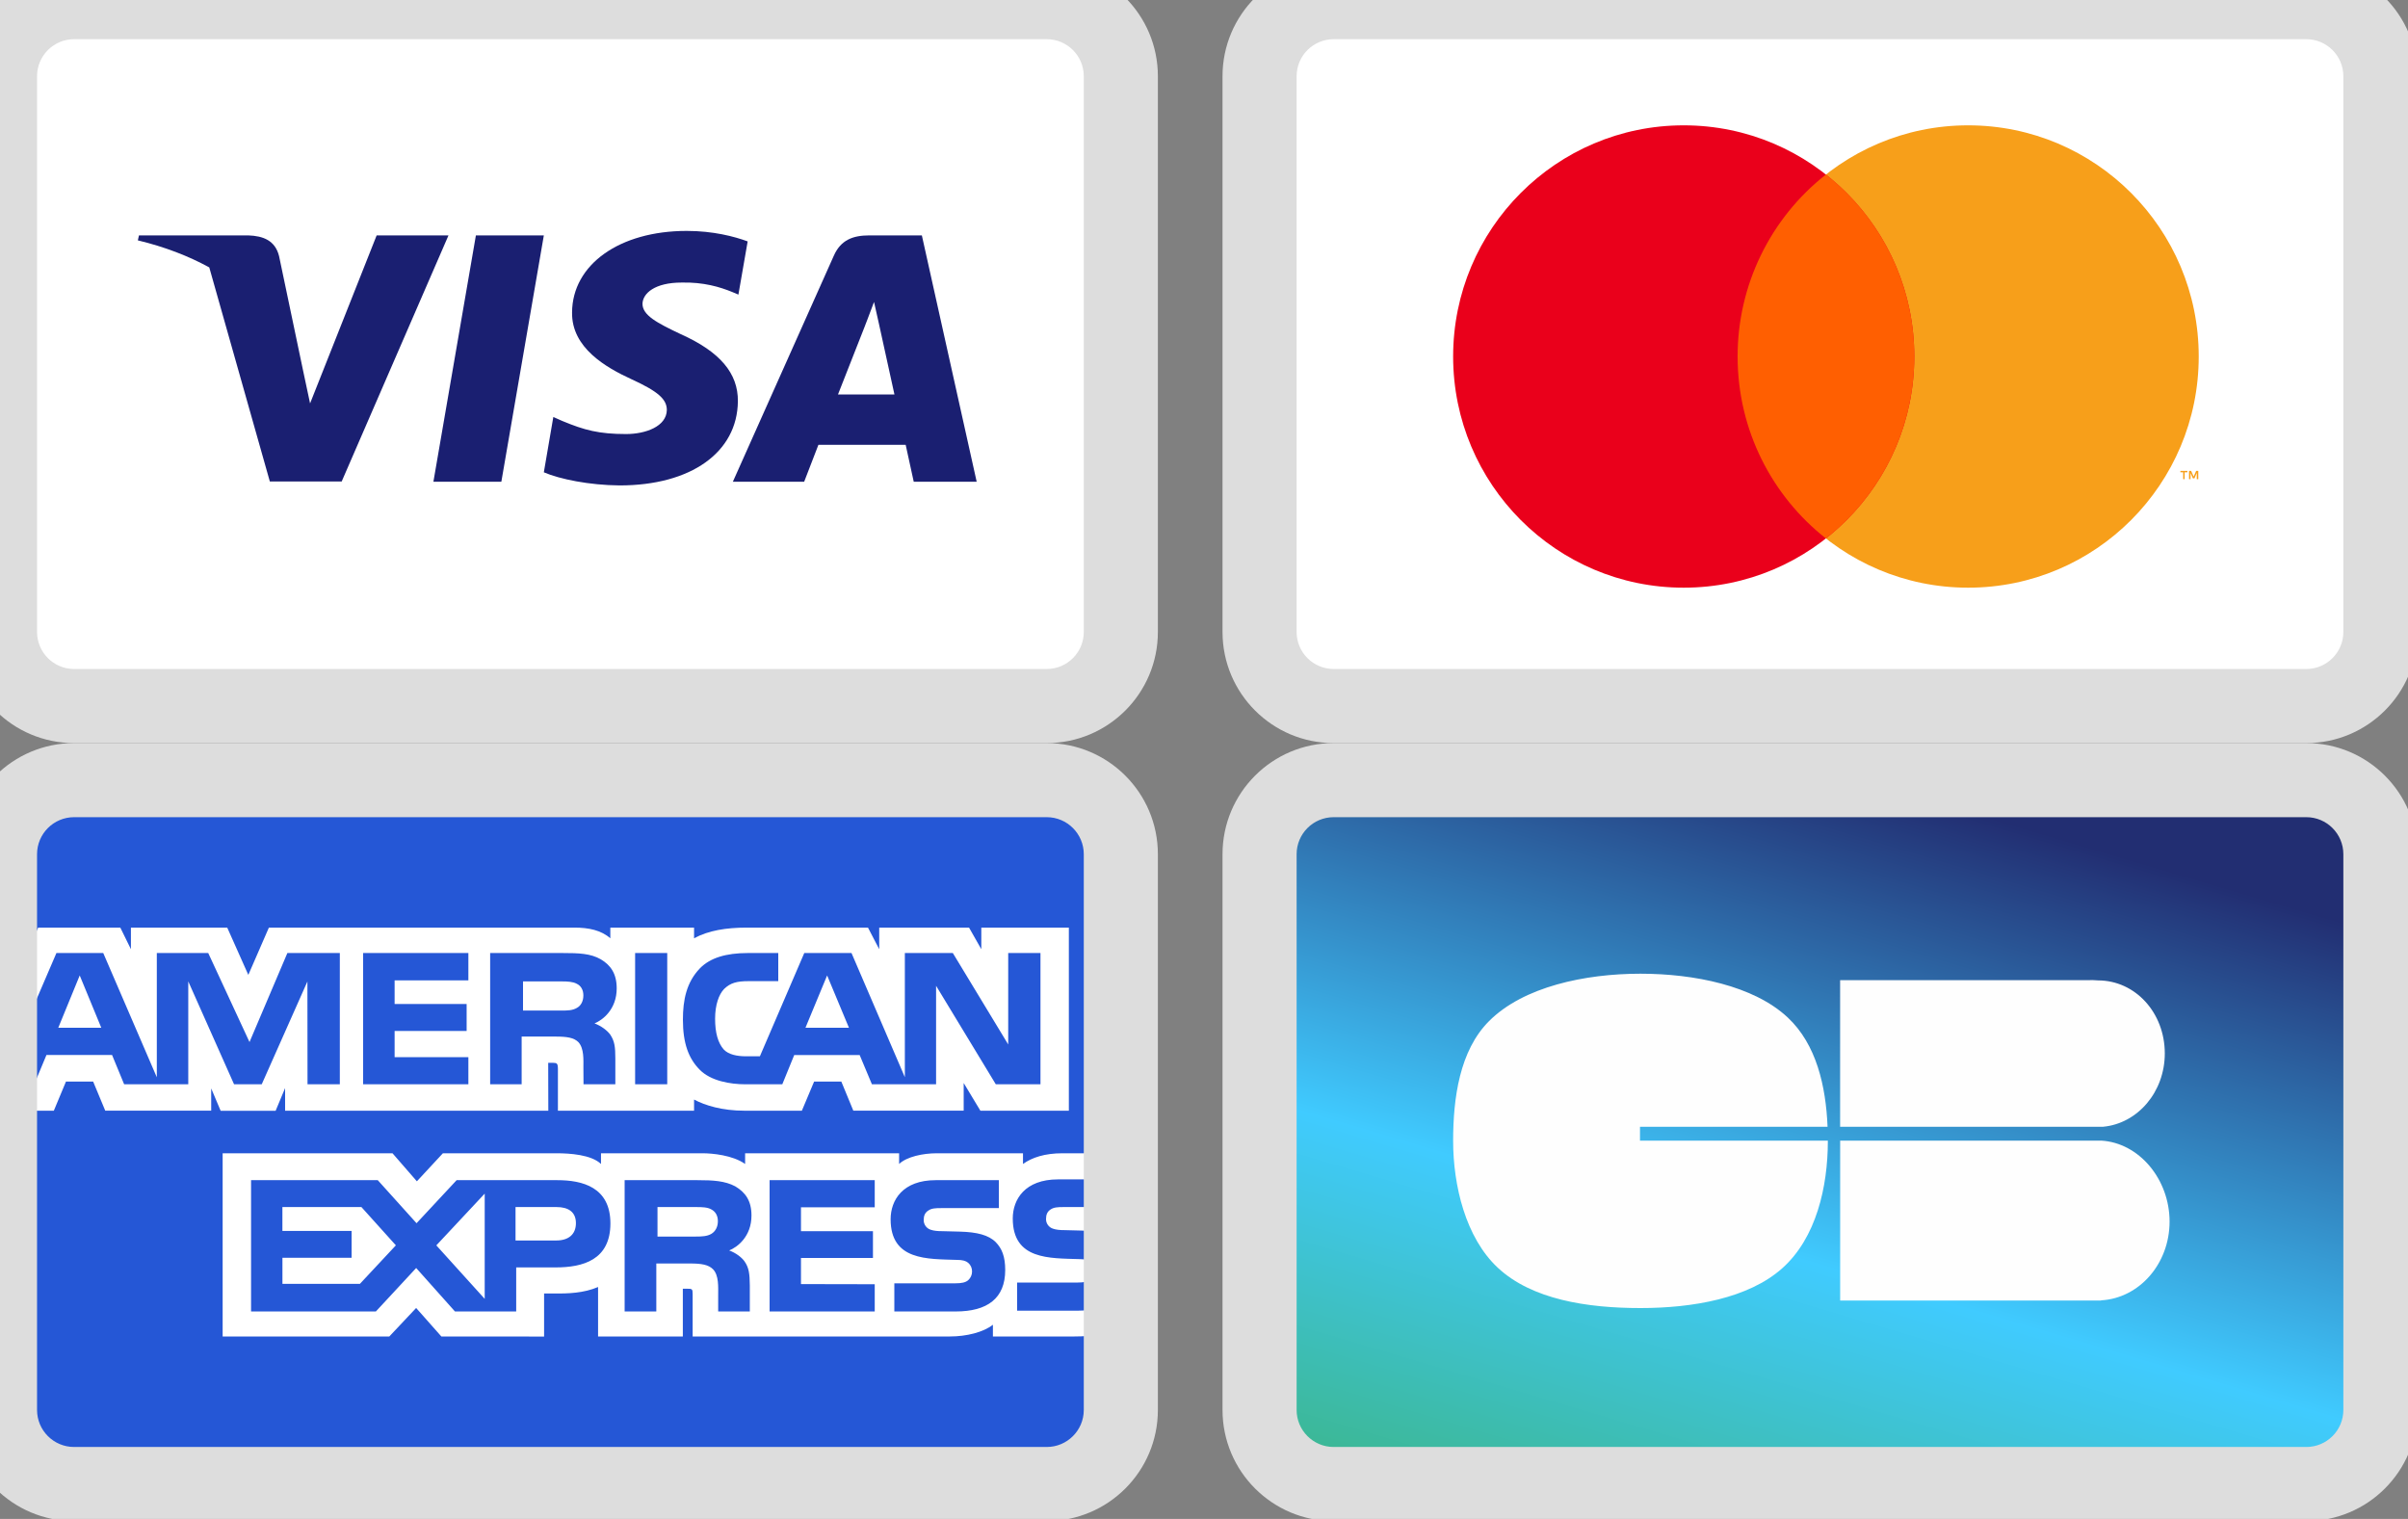 <svg width="65" height="41" viewBox="0 0 65 41" fill="none" xmlns="http://www.w3.org/2000/svg">
<rect x="0" y="0" width="65" height="41" fill="#808080" stroke="none"/>
<g clip-path="url(#clip0)">
<path d="M62.641 0.058H35.614C34.722 0.058 34 0.781 34 1.672V17.445C34 18.336 34.722 19.058 35.614 19.058H62.641C63.532 19.058 64.255 18.336 64.255 17.445V1.672C64.255 0.781 63.532 0.058 62.641 0.058Z" fill="white"/>
<path fill-rule="evenodd" clip-rule="evenodd" d="M59.339 12.934V12.711H59.281L59.214 12.864L59.147 12.711H59.089V12.934H59.13V12.766L59.193 12.911H59.236L59.298 12.765V12.934H59.339H59.339ZM58.971 12.934V12.749H59.046V12.711H58.856V12.749H58.931V12.934H58.971ZM59.351 9.623C59.351 13.069 56.565 15.863 53.127 15.863C49.69 15.863 46.903 13.069 46.903 9.623C46.903 6.177 49.69 3.383 53.127 3.383C56.565 3.383 59.351 6.177 59.351 9.623Z" fill="#F79F1A"/>
<path fill-rule="evenodd" clip-rule="evenodd" d="M51.673 9.623C51.673 13.069 48.886 15.863 45.449 15.863C42.012 15.863 39.225 13.069 39.225 9.623C39.225 6.177 42.012 3.383 45.449 3.383C48.886 3.383 51.673 6.177 51.673 9.623V9.623Z" fill="#EA001B"/>
<path fill-rule="evenodd" clip-rule="evenodd" d="M49.288 4.711C48.544 5.295 47.943 6.041 47.53 6.892C47.117 7.743 46.903 8.677 46.904 9.622C46.904 11.616 47.836 13.393 49.288 14.535C50.74 13.393 51.672 11.616 51.672 9.622C51.674 8.677 51.46 7.743 51.047 6.892C50.633 6.041 50.032 5.295 49.288 4.711Z" fill="#FF5F01"/>
</g>
<path d="M36 1.058H62.255V-0.942H36V1.058ZM63.255 2.058V17.058H65.255V2.058H63.255ZM62.255 18.058H36V20.058H62.255V18.058ZM35 17.058V2.058H33V17.058H35ZM36 18.058C35.448 18.058 35 17.61 35 17.058H33C33 18.715 34.343 20.058 36 20.058V18.058ZM63.255 17.058C63.255 17.61 62.807 18.058 62.255 18.058V20.058C63.912 20.058 65.255 18.715 65.255 17.058H63.255ZM62.255 1.058C62.807 1.058 63.255 1.506 63.255 2.058H65.255C65.255 0.401 63.912 -0.942 62.255 -0.942V1.058ZM36 -0.942C34.343 -0.942 33 0.401 33 2.058H35C35 1.506 35.448 1.058 36 1.058V-0.942Z" fill="#DDDDDD"/>
<g clip-path="url(#clip1)">
<path d="M28.641 0.058H1.614C0.722 0.058 0 0.781 0 1.672V17.445C0 18.336 0.722 19.058 1.614 19.058H28.641C29.532 19.058 30.255 18.336 30.255 17.445V1.672C30.255 0.781 29.532 0.058 28.641 0.058Z" fill="white"/>
<path d="M13.533 13.004H11.699L12.846 6.354H14.68L13.533 13.004Z" fill="#1A1F71"/>
<path d="M20.182 6.516C19.82 6.382 19.246 6.233 18.537 6.233C16.725 6.233 15.45 7.139 15.442 8.433C15.427 9.389 16.355 9.919 17.049 10.238C17.759 10.563 18 10.775 18 11.066C17.993 11.511 17.427 11.716 16.899 11.716C16.166 11.716 15.774 11.611 15.178 11.363L14.936 11.256L14.68 12.749C15.11 12.933 15.902 13.096 16.725 13.103C18.65 13.103 19.903 12.212 19.918 10.832C19.925 10.075 19.435 9.495 18.378 9.021C17.736 8.717 17.343 8.511 17.343 8.2C17.351 7.917 17.676 7.627 18.4 7.627C18.996 7.613 19.434 7.747 19.766 7.882L19.932 7.952L20.182 6.516V6.516V6.516Z" fill="#1A1F71"/>
<path fill-rule="evenodd" clip-rule="evenodd" d="M23.465 6.354H24.884L26.364 13.004H24.665C24.665 13.004 24.499 12.24 24.447 12.006H22.092C22.023 12.183 21.707 13.004 21.707 13.004H19.782L22.506 6.906C22.695 6.474 23.028 6.354 23.465 6.354ZM23.352 8.787C23.352 8.787 22.771 10.266 22.62 10.648H24.144C24.069 10.316 23.722 8.724 23.722 8.724L23.593 8.151C23.54 8.298 23.461 8.501 23.409 8.638C23.373 8.731 23.349 8.793 23.352 8.787Z" fill="#1A1F71"/>
<path fill-rule="evenodd" clip-rule="evenodd" d="M3.751 6.354H6.702C7.102 6.368 7.427 6.488 7.533 6.913L8.174 9.968C8.174 9.968 8.174 9.969 8.174 9.969L8.37 10.889L10.167 6.354H12.106L9.223 12.997H7.284L5.649 7.218C5.085 6.909 4.441 6.661 3.721 6.488L3.751 6.354Z" fill="#1A1F71"/>
</g>
<path d="M2 1.058H28.255V-0.942H2V1.058ZM29.255 2.058V17.058H31.255V2.058H29.255ZM28.255 18.058H2V20.058H28.255V18.058ZM1 17.058V2.058H-1V17.058H1ZM2 18.058C1.448 18.058 1 17.61 1 17.058H-1C-1 18.715 0.343 20.058 2 20.058V18.058ZM29.255 17.058C29.255 17.61 28.807 18.058 28.255 18.058V20.058C29.912 20.058 31.255 18.715 31.255 17.058H29.255ZM28.255 1.058C28.807 1.058 29.255 1.506 29.255 2.058H31.255C31.255 0.401 29.912 -0.942 28.255 -0.942V1.058ZM2 -0.942C0.343 -0.942 -1 0.401 -1 2.058H1C1 1.506 1.448 1.058 2 1.058V-0.942Z" fill="#DDDDDD"/>
<g clip-path="url(#clip2)">
<path d="M62.641 21.058H35.614C34.722 21.058 34 21.78 34 22.672V38.444C34 39.336 34.722 40.058 35.614 40.058H62.641C63.532 40.058 64.255 39.336 64.255 38.444V22.672C64.255 21.78 63.532 21.058 62.641 21.058Z" fill="url(#paint0_linear)"/>
<path fill-rule="evenodd" clip-rule="evenodd" d="M44.269 30.414H49.332C49.287 29.319 49.032 28.191 48.258 27.466C47.337 26.603 45.724 26.283 44.282 26.283C42.782 26.283 41.122 26.634 40.196 27.561C39.398 28.358 39.225 29.642 39.225 30.795C39.225 32.004 39.563 33.409 40.429 34.218C41.35 35.079 42.843 35.308 44.282 35.308C45.681 35.308 47.195 35.05 48.111 34.232C49.024 33.416 49.34 32.04 49.34 30.795V30.79H44.269V30.414ZM49.672 30.79V35.106H56.714V35.1C57.744 35.044 58.564 34.115 58.564 32.974C58.564 31.833 57.744 30.845 56.714 30.788V30.79H49.672ZM56.634 26.464C57.638 26.464 58.435 27.335 58.435 28.435C58.435 29.476 57.703 30.326 56.772 30.414H49.671V26.457H56.411C56.453 26.452 56.501 26.456 56.548 26.459C56.578 26.462 56.607 26.464 56.634 26.464Z" fill="#FEFEFE"/>
</g>
<path d="M36 22.058H62.255V20.058H36V22.058ZM63.255 23.058V38.058H65.255V23.058H63.255ZM62.255 39.058H36V41.058H62.255V39.058ZM35 38.058V23.058H33V38.058H35ZM36 39.058C35.448 39.058 35 38.61 35 38.058H33C33 39.715 34.343 41.058 36 41.058V39.058ZM63.255 38.058C63.255 38.61 62.807 39.058 62.255 39.058V41.058C63.912 41.058 65.255 39.715 65.255 38.058H63.255ZM62.255 22.058C62.807 22.058 63.255 22.506 63.255 23.058H65.255C65.255 21.401 63.912 20.058 62.255 20.058V22.058ZM36 20.058C34.343 20.058 33 21.401 33 23.058H35C35 22.506 35.448 22.058 36 22.058V20.058Z" fill="#DDDDDD"/>
<g clip-path="url(#clip3)">
<path d="M28.641 21.058H1.614C0.722 21.058 0 21.78 0 22.672V38.444C0 39.336 0.722 40.058 1.614 40.058H28.641C29.532 40.058 30.255 39.336 30.255 38.444V22.672C30.255 21.78 29.532 21.058 28.641 21.058Z" fill="#2557D6"/>
<path fill-rule="evenodd" clip-rule="evenodd" d="M0 29.981H1.453L1.781 29.194H2.514L2.841 29.98H5.701V29.379L5.956 29.983H7.44L7.696 29.37V29.981H14.801L14.798 28.689H14.935C15.032 28.692 15.06 28.701 15.06 28.859V29.981H18.735V29.68C19.032 29.838 19.492 29.981 20.099 29.981H21.645L21.976 29.194H22.71L23.034 29.98H26.013V29.233L26.464 29.981H28.852V25.039H26.489V25.622L26.158 25.039H23.733V25.622L23.43 25.039H20.154C19.606 25.039 19.124 25.115 18.735 25.327V25.039H16.475V25.327C16.227 25.109 15.89 25.039 15.514 25.039H7.258L6.703 26.315L6.134 25.039H3.534V25.622L3.248 25.039H1.03L0 27.388V29.981ZM9.173 29.268H8.301L8.298 26.493L7.065 29.268H6.318L5.082 26.49V29.268H3.351L3.025 28.477H1.254L0.924 29.268H0L1.523 25.725H2.787L4.233 29.079V25.725H5.621L6.735 28.128L7.757 25.725H9.173V29.268H9.173V29.268ZM2.734 27.742L2.152 26.33L1.573 27.742H2.734V27.742ZM12.643 29.268H9.802V25.725H12.643V26.463H10.652V27.101H12.596V27.828H10.652V28.535H12.643V29.268V29.268ZM16.647 26.679C16.647 27.244 16.268 27.536 16.048 27.624C16.234 27.694 16.393 27.819 16.469 27.922C16.589 28.098 16.61 28.256 16.61 28.572V29.268H15.751L15.748 28.822C15.748 28.608 15.769 28.302 15.614 28.131C15.49 28.007 15.3 27.98 14.994 27.98H14.081V29.268H13.231V25.725H15.187C15.621 25.725 15.942 25.736 16.217 25.894C16.486 26.053 16.647 26.284 16.647 26.679V26.679ZM15.572 27.206C15.455 27.276 15.317 27.278 15.151 27.278H14.118V26.491H15.165C15.314 26.491 15.468 26.498 15.569 26.555C15.679 26.607 15.747 26.716 15.747 26.869C15.747 27.023 15.682 27.148 15.572 27.206V27.206ZM18.011 29.268H17.144V25.725H18.011V29.268H18.011ZM28.086 29.268H26.88L25.268 26.609V29.268H23.536L23.205 28.478H21.439L21.117 29.268H20.122C19.708 29.268 19.185 29.177 18.889 28.876C18.59 28.575 18.434 28.168 18.434 27.524C18.434 26.998 18.527 26.518 18.893 26.138C19.168 25.855 19.598 25.725 20.184 25.725H21.008V26.484H20.202C19.892 26.484 19.716 26.53 19.547 26.694C19.403 26.843 19.303 27.126 19.303 27.497C19.303 27.876 19.379 28.15 19.537 28.329C19.668 28.469 19.906 28.512 20.13 28.512H20.512L21.71 25.725H22.985L24.425 29.076V25.725H25.72L27.215 28.193V25.725H28.086V29.268H28.086ZM22.916 27.742L22.327 26.33L21.742 27.742H22.916ZM30.253 34.926C30.046 35.227 29.644 35.379 29.099 35.379H27.456V34.619H29.092C29.254 34.619 29.368 34.598 29.436 34.531C29.468 34.502 29.494 34.466 29.511 34.426C29.529 34.386 29.537 34.343 29.537 34.3C29.539 34.256 29.53 34.211 29.512 34.171C29.494 34.13 29.467 34.094 29.433 34.066C29.371 34.012 29.281 33.987 29.133 33.987C28.335 33.96 27.338 34.012 27.338 32.89C27.338 32.376 27.666 31.835 28.559 31.835H30.253V31.13H28.679C28.204 31.13 27.859 31.243 27.614 31.419V31.13H25.286C24.914 31.13 24.477 31.222 24.27 31.419V31.13H20.113V31.419C19.782 31.181 19.223 31.13 18.966 31.13H16.223V31.419C15.961 31.167 15.379 31.13 15.024 31.13H11.955L11.253 31.887L10.595 31.13H6.01V36.075H10.509L11.233 35.306L11.914 36.075L14.687 36.077V34.914H14.96C15.328 34.92 15.761 34.905 16.144 34.74V36.075H18.432V34.786H18.542C18.683 34.786 18.697 34.791 18.697 34.931V36.075H25.644C26.085 36.075 26.546 35.962 26.802 35.758V36.075H29.006C29.464 36.075 29.912 36.01 30.253 35.846V34.925L30.253 34.926ZM16.477 33.023C16.477 34.008 15.739 34.211 14.996 34.211H13.934V35.4H12.281L11.234 34.227L10.146 35.4H6.777V31.856H10.197L11.244 33.018L12.326 31.856H15.043C15.718 31.856 16.477 32.042 16.477 33.023H16.477ZM9.715 34.655H7.624V33.95H9.491V33.226H7.623V32.582H9.756L10.686 33.615L9.715 34.655V34.655ZM13.084 35.06L11.778 33.616L13.084 32.219V35.06ZM15.016 33.484H13.916V32.582H15.026C15.332 32.582 15.546 32.707 15.546 33.016C15.546 33.323 15.342 33.484 15.016 33.484ZM20.774 31.856H23.612V32.589H21.621V33.233H23.564V33.956H21.621V34.661L23.612 34.665V35.4H20.774V31.856V31.856ZM19.683 33.753C19.872 33.822 20.027 33.947 20.099 34.05C20.219 34.224 20.236 34.385 20.24 34.697V35.4H19.386V34.956C19.386 34.743 19.407 34.428 19.249 34.263C19.124 34.136 18.935 34.105 18.624 34.105H17.716V35.4H16.861V31.856H18.825C19.255 31.856 19.569 31.875 19.848 32.023C20.117 32.184 20.285 32.406 20.285 32.81C20.285 33.376 19.906 33.664 19.683 33.753V33.753ZM19.202 33.305C19.088 33.372 18.948 33.378 18.782 33.378H17.748V32.582H18.796C18.947 32.582 19.098 32.585 19.202 32.646C19.312 32.703 19.378 32.813 19.378 32.964C19.378 33.116 19.312 33.239 19.202 33.305V33.305ZM26.88 33.531C27.045 33.701 27.134 33.917 27.134 34.281C27.134 35.044 26.656 35.4 25.798 35.4H24.141V34.64H25.791C25.953 34.64 26.067 34.619 26.139 34.552C26.171 34.523 26.196 34.487 26.213 34.447C26.231 34.407 26.239 34.364 26.239 34.321C26.24 34.277 26.231 34.233 26.213 34.192C26.195 34.152 26.169 34.116 26.135 34.087C26.071 34.033 25.981 34.008 25.833 34.008C25.037 33.981 24.041 34.032 24.041 32.911C24.041 32.397 24.366 31.856 25.257 31.856H26.962V32.61H25.402C25.247 32.61 25.147 32.616 25.061 32.674C24.968 32.732 24.934 32.817 24.934 32.929C24.932 32.987 24.95 33.044 24.983 33.092C25.017 33.139 25.064 33.175 25.119 33.193C25.209 33.224 25.306 33.233 25.45 33.233L25.909 33.245C26.37 33.257 26.687 33.336 26.88 33.531V33.531ZM30.255 32.582H28.704C28.55 32.582 28.447 32.588 28.36 32.646C28.271 32.703 28.236 32.788 28.236 32.901C28.234 32.959 28.251 33.017 28.285 33.064C28.318 33.112 28.367 33.147 28.422 33.165C28.512 33.196 28.608 33.205 28.75 33.205L29.211 33.217C29.676 33.229 29.986 33.309 30.176 33.502C30.21 33.529 30.231 33.56 30.255 33.59V32.582Z" fill="white"/>
</g>
<path d="M2 22.058H28.255V20.058H2V22.058ZM29.255 23.058V38.058H31.255V23.058H29.255ZM28.255 39.058H2V41.058H28.255V39.058ZM1 38.058V23.058H-1V38.058H1ZM2 39.058C1.448 39.058 1 38.61 1 38.058H-1C-1 39.715 0.343 41.058 2 41.058V39.058ZM29.255 38.058C29.255 38.61 28.807 39.058 28.255 39.058V41.058C29.912 41.058 31.255 39.715 31.255 38.058H29.255ZM28.255 22.058C28.807 22.058 29.255 22.506 29.255 23.058H31.255C31.255 21.401 29.912 20.058 28.255 20.058V22.058ZM2 20.058C0.343 20.058 -1 21.401 -1 23.058H1C1 22.506 1.448 22.058 2 22.058V20.058Z" fill="#DDDDDD"/>
<defs>
<linearGradient id="paint0_linear" x1="42.206" y1="18.652" x2="36.008" y2="39.548" gradientUnits="userSpaceOnUse">
<stop stop-color="#222E72"/>
<stop offset="0.592" stop-color="#40CBFF"/>
<stop offset="1" stop-color="#3CB792"/>
</linearGradient>
<clipPath id="clip0">
<path d="M34 2.058C34 0.954 34.895 0.058 36 0.058H62.255C63.359 0.058 64.255 0.954 64.255 2.058V17.058C64.255 18.163 63.359 19.058 62.255 19.058H36C34.895 19.058 34 18.163 34 17.058V2.058Z" fill="white"/>
</clipPath>
<clipPath id="clip1">
<path d="M0 2.058C0 0.954 0.895 0.058 2 0.058H28.255C29.359 0.058 30.255 0.954 30.255 2.058V17.058C30.255 18.163 29.359 19.058 28.255 19.058H2C0.895 19.058 0 18.163 0 17.058V2.058Z" fill="white"/>
</clipPath>
<clipPath id="clip2">
<path d="M34 23.058C34 21.953 34.895 21.058 36 21.058H62.255C63.359 21.058 64.255 21.953 64.255 23.058V38.058C64.255 39.163 63.359 40.058 62.255 40.058H36C34.895 40.058 34 39.163 34 38.058V23.058Z" fill="white"/>
</clipPath>
<clipPath id="clip3">
<path d="M0 23.058C0 21.953 0.895 21.058 2 21.058H28.255C29.359 21.058 30.255 21.953 30.255 23.058V38.058C30.255 39.163 29.359 40.058 28.255 40.058H2C0.895 40.058 0 39.163 0 38.058V23.058Z" fill="white"/>
</clipPath>
</defs>
</svg>
